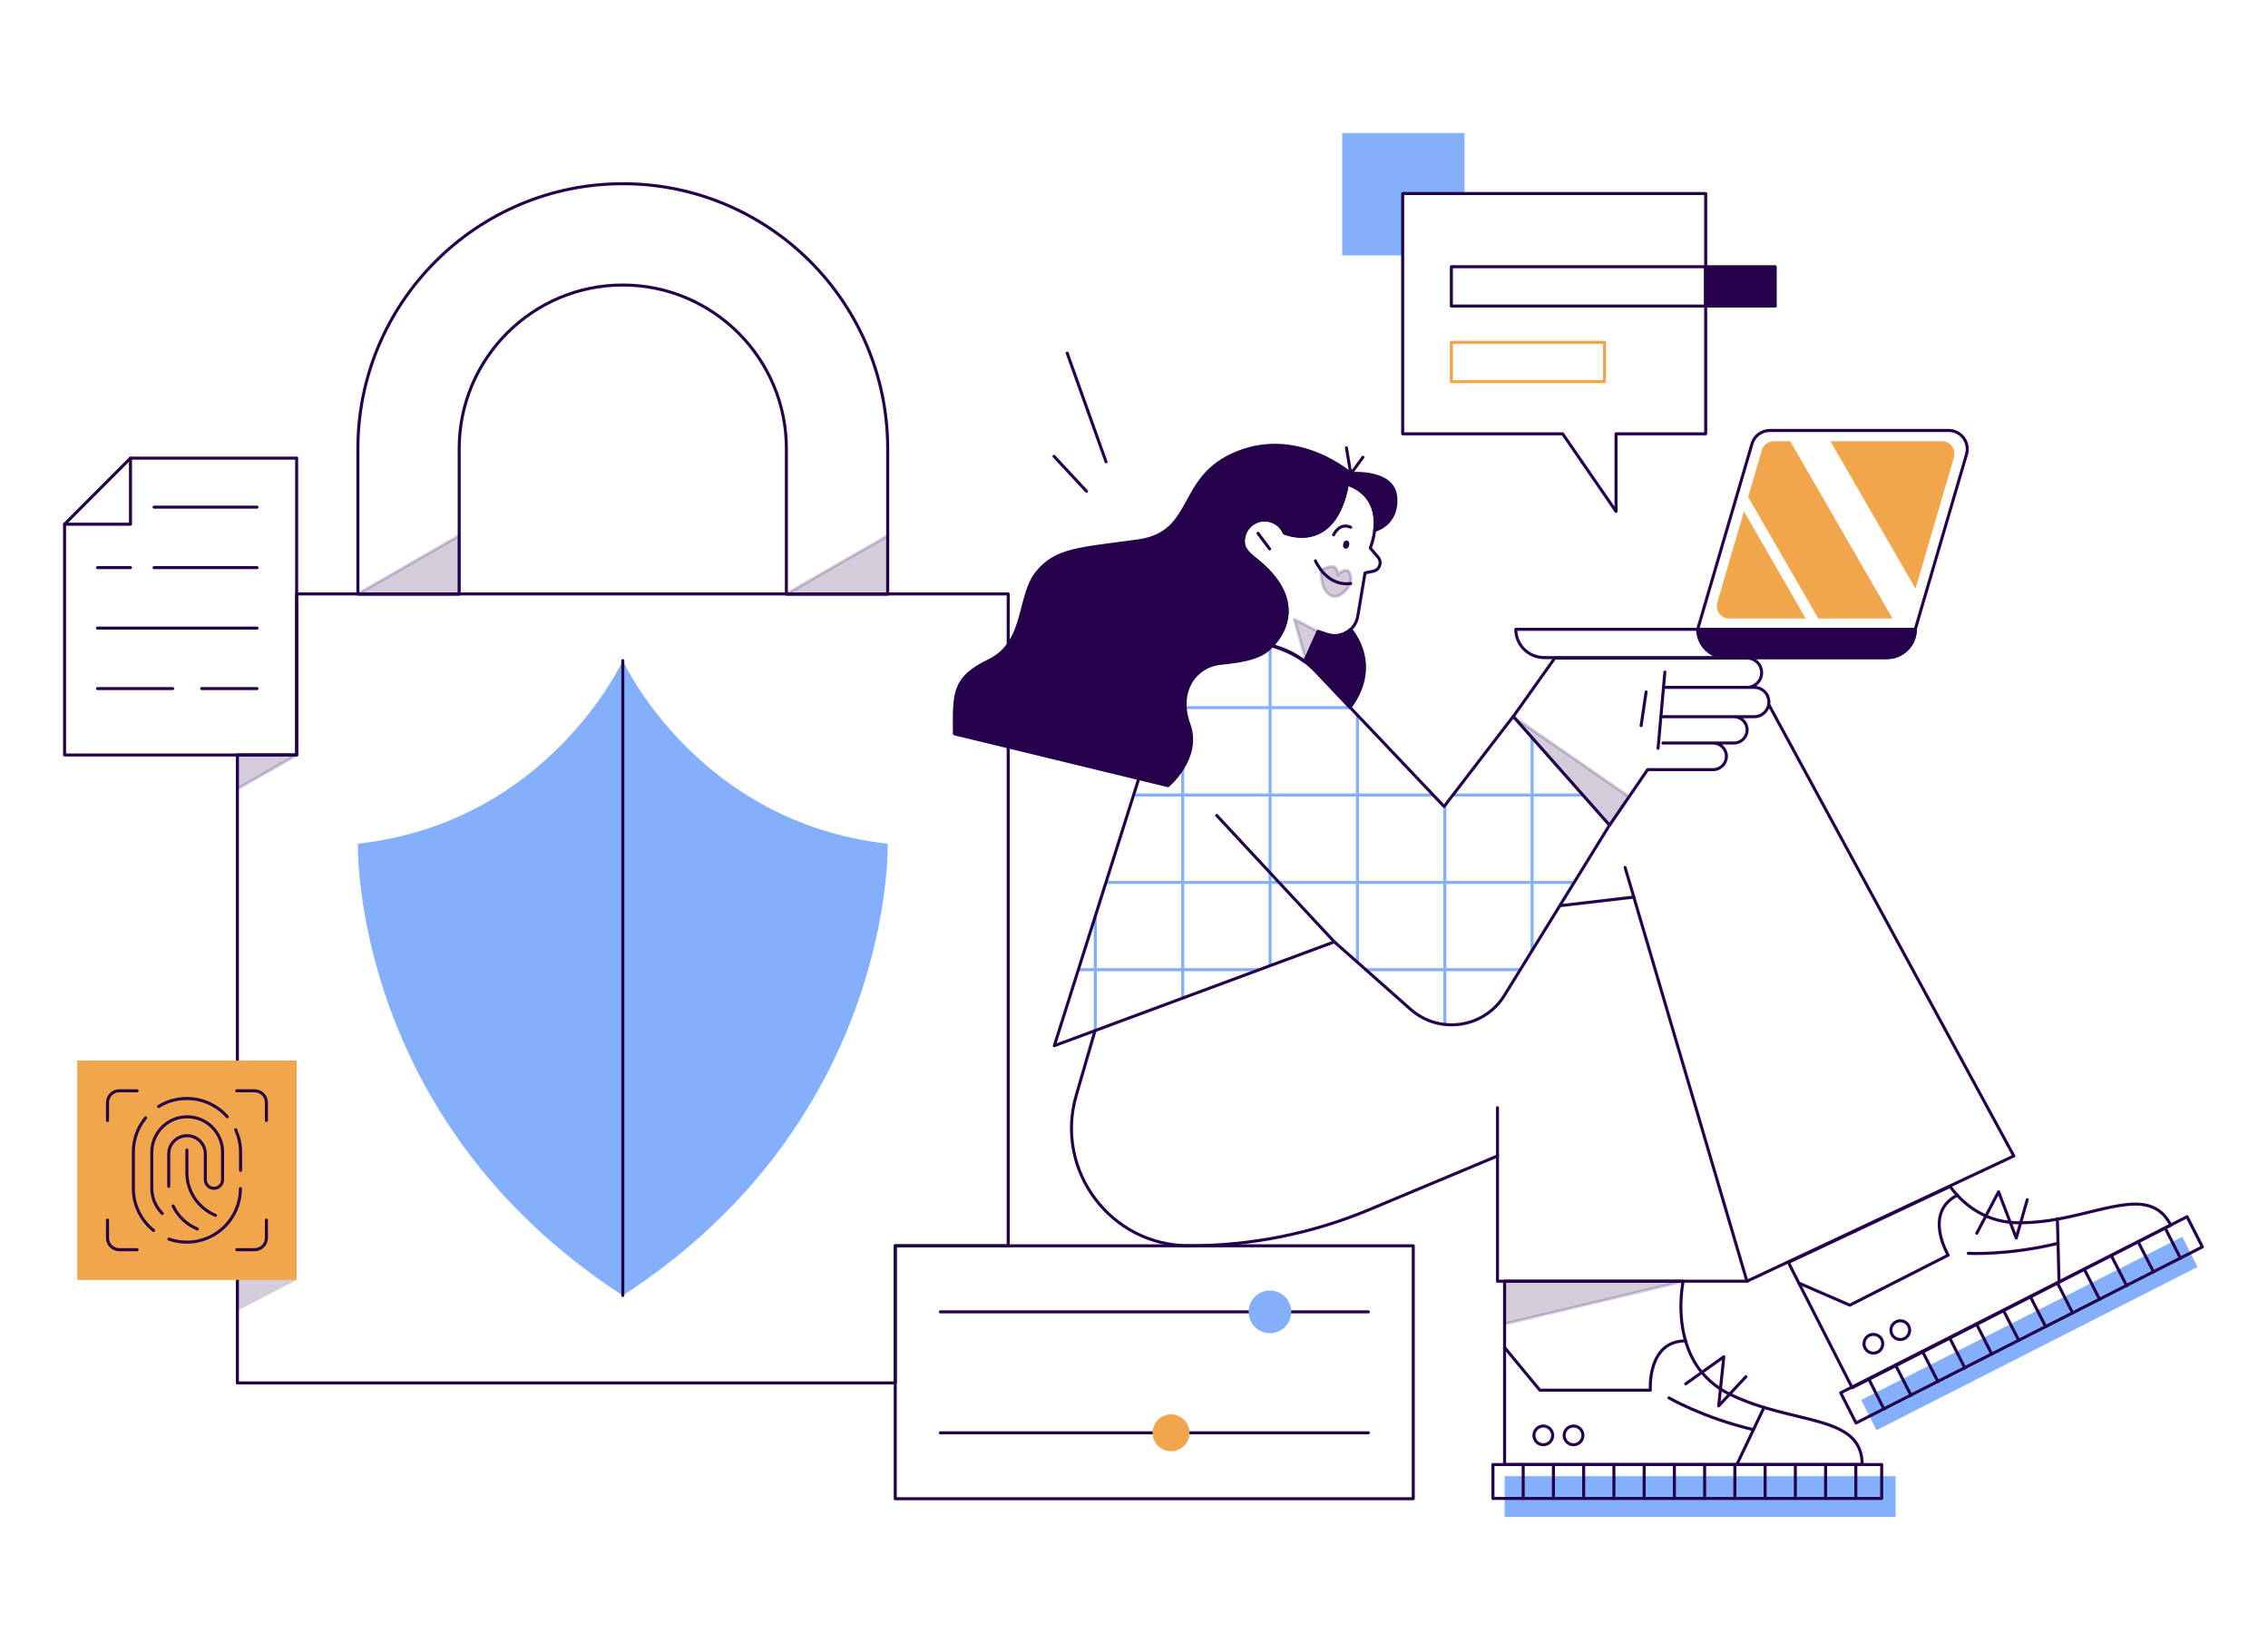 <?xml version="1.0" encoding="utf-8"?>
<!-- Generator: Adobe Illustrator 26.0.2, SVG Export Plug-In . SVG Version: 6.00 Build 0)  -->
<svg version="1.1" xmlns="http://www.w3.org/2000/svg" xmlns:xlink="http://www.w3.org/1999/xlink" x="0px" y="0px"
	 viewBox="0 0 1500 1080" style="enable-background:new 0 0 1500 1080;" xml:space="preserve">
<style type="text/css">
	.st0{fill:#84B0FB;}
	.st1{fill:none;stroke:#25014B;stroke-width:2;stroke-linecap:round;stroke-linejoin:round;stroke-miterlimit:10;}
	.st2{opacity:0.2;fill:#25014B;stroke:#25014B;stroke-width:2;stroke-linecap:round;stroke-linejoin:round;stroke-miterlimit:10;}
	.st3{fill:#F1A64C;}
	.st4{clip-path:url(#SVGID_00000059998918348787784660000002417414273967497611_);}
	.st5{fill:none;stroke:#84B0FB;stroke-width:2;stroke-linecap:round;stroke-linejoin:round;stroke-miterlimit:10;}
	.st6{fill:#25014B;stroke:#25014B;stroke-width:2;stroke-linecap:round;stroke-linejoin:round;stroke-miterlimit:10;}
	.st7{fill:none;stroke:#F1A64C;stroke-width:2;stroke-linecap:round;stroke-linejoin:round;stroke-miterlimit:10;}
	.st8{opacity:0.2;fill:#25014B;}
	.st9{fill:#FFFFFF;stroke:#FFFFFF;stroke-width:2;stroke-linecap:round;stroke-linejoin:round;stroke-miterlimit:10;}
	.st10{opacity:0.2;}
	.st11{fill:#25014B;}
	.st12{clip-path:url(#SVGID_00000026886339804179444980000007402521977475148461_);}
	.st13{fill:#0656FD;stroke:#0656FD;stroke-miterlimit:10;}
	.st14{fill:none;stroke:#0656FD;stroke-width:10;stroke-miterlimit:10;}
	.st15{fill:none;stroke:#FFFFFF;stroke-width:2;stroke-linecap:round;stroke-linejoin:round;stroke-miterlimit:10;}
	.st16{fill:none;stroke:#84B0FB;stroke-width:2;stroke-miterlimit:10;}
	.st17{clip-path:url(#SVGID_00000134936112265448414050000004609505061969040816_);}
	.st18{clip-path:url(#SVGID_00000111167076522416235270000004221549382342457510_);}
	.st19{fill:none;stroke:#F1A64C;stroke-width:10;stroke-miterlimit:10;}
	
		.st20{fill:none;stroke:#25014B;stroke-width:2;stroke-linecap:round;stroke-linejoin:round;stroke-miterlimit:10;stroke-dasharray:20;}
	.st21{clip-path:url(#SVGID_00000085931372331824303210000008504485863306337693_);}
	.st22{fill:none;stroke:#F1A64C;stroke-width:6;stroke-miterlimit:10;}
	.st23{fill:none;stroke:#25014B;stroke-width:2;stroke-linecap:round;stroke-linejoin:round;}
	
		.st24{fill:none;stroke:#25014B;stroke-width:11;stroke-linecap:round;stroke-linejoin:round;stroke-miterlimit:10;stroke-dasharray:0,28,0,0;}
</style>
<g id="Safety">
	<g>
		<rect x="995.1" y="976.3" class="st0" width="258.6" height="26.9"/>
		<polyline class="st1" points="157,706.7 157,499.3 196.2,499.3 196.2,392.8 666.8,392.8 666.8,823.9 592.1,823.9 592.1,914.6 
			157,914.6 157,808.3 		"/>
		<g>
			<path class="st1" d="M587.1,296.7v96.2h-67v-96.2c0-59.7-48.6-108.2-108.2-108.2c-59.7,0-108.2,48.6-108.2,108.2v96.2h-67v-96.2
				c0-96.6,78.6-175.2,175.2-175.2S587.1,200,587.1,296.7z"/>
		</g>
		<line class="st1" x1="705.8" y1="233.5" x2="731.5" y2="305.4"/>
		<line class="st1" x1="697.1" y1="301.8" x2="718.6" y2="324.9"/>
		<polygon class="st2" points="236.6,392.8 303.6,354.3 303.6,392.8 		"/>
		<polygon class="st2" points="520.1,392.8 587.1,354.3 587.1,392.8 		"/>
		<polyline class="st1" points="42.7,346.7 42.7,499.3 196.2,499.3 196.2,303 86.3,303 		"/>
		<polygon class="st1" points="86.3,346.7 42.7,346.7 86.3,303 86.3,303 		"/>
		<line class="st1" x1="101.9" y1="335.4" x2="170" y2="335.4"/>
		<line class="st1" x1="101.9" y1="375.4" x2="170" y2="375.4"/>
		<line class="st1" x1="64.5" y1="415.4" x2="170" y2="415.4"/>
		<line class="st1" x1="64.5" y1="455.4" x2="114.2" y2="455.4"/>
		<line class="st1" x1="133.4" y1="455.4" x2="170" y2="455.4"/>
		<line class="st1" x1="64.5" y1="375.4" x2="86.3" y2="375.4"/>
		<polygon class="st2" points="196.2,499.3 157,521.7 157,499.3 		"/>
		<rect x="592.1" y="823.9" class="st1" width="342.6" height="167.3"/>
		<line class="st1" x1="621.9" y1="947.6" x2="905" y2="947.6"/>
		<line class="st1" x1="621.9" y1="867.6" x2="905" y2="867.6"/>
		<circle class="st0" cx="839.9" cy="867.6" r="14.1"/>
		<circle class="st3" cx="774.5" cy="947.6" r="12.2"/>
		<path class="st0" d="M411.9,436.9c0,0-48.8,107-175.2,121.1c0,0-5,182,175.2,298.8V436.9z"/>
		<path class="st0" d="M411.9,436.9c0,0,48.8,107,175.2,121.1c0,0,5,182-175.2,298.8V436.9z"/>
		<g>
			<defs>
				<path id="SVGID_1_" d="M697.3,691.6l70.8-223.9c14-44.3,70.4-57.3,102.4-23.5l84.6,89.2l45.7-59.6l63.7,71.9L995,658.3
					c-13.4,21.7-43.1,26-62.1,9.2l-50.4-44.6L697.3,691.6z"/>
			</defs>
			<clipPath id="SVGID_00000013874842822141589080000003089022994519740325_">
				<use xlink:href="#SVGID_1_"  style="overflow:visible;"/>
			</clipPath>
			<g style="clip-path:url(#SVGID_00000013874842822141589080000003089022994519740325_);">
				<g>
					<line class="st5" x1="724.4" y1="345.8" x2="724.4" y2="705.7"/>
					<line class="st5" x1="782.2" y1="345.8" x2="782.2" y2="705.7"/>
					<line class="st5" x1="840" y1="345.8" x2="840" y2="705.7"/>
					<line class="st5" x1="897.8" y1="345.8" x2="897.8" y2="705.7"/>
					<line class="st5" x1="955.6" y1="345.8" x2="955.6" y2="705.7"/>
					<line class="st5" x1="1013.3" y1="345.8" x2="1013.3" y2="705.7"/>
					<line class="st5" x1="1071.1" y1="345.8" x2="1071.1" y2="705.7"/>
				</g>
				<g>
					<line class="st5" x1="1077.7" y1="352.4" x2="679.9" y2="352.4"/>
					<line class="st5" x1="1077.7" y1="410.2" x2="679.9" y2="410.2"/>
					<line class="st5" x1="1077.7" y1="468" x2="679.9" y2="468"/>
					<line class="st5" x1="1077.7" y1="525.8" x2="679.9" y2="525.8"/>
					<line class="st5" x1="1077.7" y1="583.6" x2="679.9" y2="583.6"/>
					<line class="st5" x1="1077.7" y1="641.3" x2="679.9" y2="641.3"/>
					<line class="st5" x1="1077.7" y1="699.1" x2="679.9" y2="699.1"/>
				</g>
			</g>
		</g>
		<path class="st1" d="M697.3,691.6l70.8-223.9c14-44.3,70.4-57.3,102.4-23.5l84.6,89.2l45.7-59.6l63.7,71.9L995,658.3
			c-13.4,21.7-43.1,26-62.1,9.2l-50.4-44.6L697.3,691.6z"/>
		<line class="st1" x1="882.5" y1="622.9" x2="804.7" y2="539.3"/>
		<path class="st1" d="M724.2,681.7l-12.4,42.7c-14.5,49.8,22.9,99.5,74.7,99.5h0c40.9,0,81.4-8.1,119.1-23.9l84.8-35.5v82.8h165.1
			l176.4-82.8l-161.8-298"/>
		<line class="st1" x1="1074.8" y1="573.7" x2="1155.4" y2="847.4"/>
		<line class="st1" x1="1031.7" y1="599" x2="1080.6" y2="593.3"/>
		<line class="st1" x1="990.4" y1="764.5" x2="990.4" y2="732.6"/>
		<path class="st1" d="M1064.5,545.8l25.2-36.8h43.3c4.9,0,8.8-4,8.8-8.8v0c0-4.9-4-8.8-8.8-8.8h-33.2h47c4.8,0,8.7-3.9,8.7-8.7l0,0
			c0-4.8-3.9-8.7-8.7-8.7H1099h61.2c5.4,0,9.7-4.4,9.7-9.7l0,0c0-5.4-4.4-9.7-9.7-9.7h-59.8h55c5.4,0,9.7-4.4,9.7-9.7l0,0
			c0-5.4-4.4-9.7-9.7-9.7h-127.1l-27.6,38.9"/>
		<line class="st1" x1="1101.1" y1="444.5" x2="1096.6" y2="494.9"/>
		<line class="st1" x1="1088.7" y1="457.6" x2="1085.4" y2="479.9"/>
		<path class="st1" d="M1002.5,416.2h264.3l0,0c0,10.3-8.4,18.7-18.7,18.7h-226.8C1010.9,434.9,1002.5,426.5,1002.5,416.2
			L1002.5,416.2z"/>
		<path class="st6" d="M1122.8,416.2h143.9l0,0c0,10.3-8.4,18.7-18.7,18.7h-106.5C1131.2,434.9,1122.8,426.5,1122.8,416.2
			L1122.8,416.2z"/>
		<path class="st1" d="M1158.7,293.6l-35.9,122.6h143.9l33.9-115.7c2.3-7.9-3.6-15.8-11.8-15.8h-118.3
			C1165.1,284.7,1160.2,288.3,1158.7,293.6z"/>
		<g>
			<path class="st3" d="M1210.6,291.8l56.3,97.5l25.4-86.8c1.6-5.4-2.4-10.7-8-10.7H1210.6z"/>
			<path class="st3" d="M1153.4,338.2l-17.6,60.2c-1.6,5.4,2.4,10.7,8,10.7h50.5L1153.4,338.2z"/>
			<path class="st3" d="M1202.6,409.1h49.1L1184,291.8h-10.8c-3.7,0-7,2.4-8,6l-9,30.9L1202.6,409.1z"/>
		</g>
		<g>
			<rect x="987.4" y="968.6" class="st1" width="257.1" height="22.4"/>
			<path class="st1" d="M1231.6,968.6H995.1V847.4h118.1c-0.7,3.5-3.7,21.3,1.6,39.5c2.1,7.1,5.4,14.3,10.7,20.7
				c3.3,4,7.3,7.7,12.2,10.9c1.7,1.1,3.6,2.2,5.5,3.2c0.2,0.1,0.4,0.2,0.7,0.3C1185.9,942.7,1231.6,934.9,1231.6,968.6z"/>
			<path class="st1" d="M995.1,891.2l23.3,28.2h73.1c0,0-2.3-32.6,23.4-32.6"/>
			<line class="st1" x1="1166.7" y1="930.8" x2="1148.7" y2="968.6"/>
			<path class="st1" d="M1103.8,924.5c0,0,22.4,13.1,55.8,21"/>
			<polyline class="st1" points="1114.9,915.2 1140.1,897.3 1136.7,929.8 1154.7,910.5 			"/>
			<circle class="st1" cx="1020.7" cy="949.3" r="6.2"/>
			<circle class="st1" cx="1040.7" cy="949.3" r="6.2"/>
			<line class="st1" x1="1007.4" y1="968.6" x2="1007.4" y2="991"/>
			<line class="st1" x1="1027.4" y1="968.6" x2="1027.4" y2="991"/>
			<line class="st1" x1="1047.4" y1="968.6" x2="1047.4" y2="991"/>
			<line class="st1" x1="1067.4" y1="968.6" x2="1067.4" y2="991"/>
			<line class="st1" x1="1087.4" y1="968.6" x2="1087.4" y2="991"/>
			<line class="st1" x1="1107.4" y1="968.6" x2="1107.4" y2="991"/>
			<line class="st1" x1="1127.4" y1="968.6" x2="1127.4" y2="991"/>
			<line class="st1" x1="1147.4" y1="968.6" x2="1147.4" y2="991"/>
			<line class="st1" x1="1167.4" y1="968.6" x2="1167.4" y2="991"/>
			<line class="st1" x1="1187.4" y1="968.6" x2="1187.4" y2="991"/>
			<line class="st1" x1="1207.4" y1="968.6" x2="1207.4" y2="991"/>
			<line class="st1" x1="1227.4" y1="968.6" x2="1227.4" y2="991"/>
		</g>
		<g>
			
				<rect x="1223.8" y="870.5" transform="matrix(0.891 -0.453 0.453 0.891 -253.792 704.672)" class="st0" width="238.3" height="22.4"/>
			
				<rect x="1209.2" y="861.5" transform="matrix(0.891 -0.453 0.453 0.891 -250.268 701.321)" class="st1" width="257.1" height="22.4"/>
			<path class="st1" d="M1435.7,810.3l-3.8,1.9v0l-17.8,9.1l-17.8,9.1l-17.8,9.1l-16.7,8.5l-1.1,0.6l-17.8,9.1l-17.8,9.1l-17.8,9.1
				l-17.8,9.1l-17.8,9.1l-35.7,18.1l-11,5.6l-35.1-68.9l-7.1-14l106.9-50.2c1.5,2,3.2,4.1,5,6c5.1,5.4,11.3,10.3,19,13.6
				c4.7,2.1,10,3.5,15.8,4.1c2.1,0.2,4.2,0.3,6.4,0.3c0.2,0,0.5,0,0.7,0c8.4-0.1,16.5-1,24.2-2.4
				C1395.9,799.8,1423.2,785.7,1435.7,810.3z"/>
			<path class="st1" d="M1189.8,848.6l33.6,14.6l65.1-33.1c0,0-16.8-28,6.1-39.7"/>
			<line class="st1" x1="1360.7" y1="806" x2="1361.8" y2="847.9"/>
			<path class="st1" d="M1301.8,828.9c0,0,25.9,1.5,59.3-6.6"/>
			<polyline class="st1" points="1307.4,815.6 1321.8,788.2 1333.5,818.8 1340.8,793.4 			"/>
			<circle class="st1" cx="1239" cy="888.7" r="6.2"/>
			<circle class="st1" cx="1256.8" cy="879.7" r="6.2"/>
			<line class="st1" x1="1235.9" y1="911.9" x2="1246" y2="931.9"/>
			<line class="st1" x1="1253.7" y1="902.9" x2="1263.9" y2="922.8"/>
			<line class="st1" x1="1271.5" y1="893.8" x2="1281.7" y2="913.7"/>
			<line class="st1" x1="1289.4" y1="884.7" x2="1299.5" y2="904.7"/>
			<line class="st1" x1="1307.2" y1="875.6" x2="1317.3" y2="895.6"/>
			<line class="st1" x1="1325" y1="866.6" x2="1335.2" y2="886.5"/>
			<line class="st1" x1="1342.8" y1="857.5" x2="1353" y2="877.5"/>
			<line class="st1" x1="1360.7" y1="848.4" x2="1370.8" y2="868.4"/>
			<line class="st1" x1="1378.5" y1="839.4" x2="1388.6" y2="859.3"/>
			<line class="st1" x1="1396.3" y1="830.3" x2="1406.5" y2="850.3"/>
			<line class="st1" x1="1414.1" y1="821.2" x2="1424.3" y2="841.2"/>
			<line class="st1" x1="1432" y1="812.2" x2="1442.1" y2="832.1"/>
		</g>
		<path class="st1" d="M832.3,371.5c-4.8-4-10.4-7.3-10-14.1c0.4-7.2,6.1-13.1,13.3-13.5c6.2-0.3,11.6,3.3,13.8,8.6
			c0,0,33.1,14.8,41.7-32.2c0,0,27.7,6.6,15.2,42.2l5.1,6c2.8,3.3,1.1,8.4-3.2,9.3l-5.4,1.1l-4.8,28.6c-1.6,9.4-11.1,15.2-20.2,12.3
			l-6.1-2l-8.9,19.8c0,0-7.8-6.4-21.6-10.4C841.3,427,868.9,401.9,832.3,371.5z"/>
		<line class="st1" x1="832" y1="352.7" x2="839.7" y2="363"/>
		<path class="st1" d="M882,353.7c0,0,3.8-8.4,11.3-5"/>
		<path class="st1" d="M870,370.9c0,0,7.1,17.1,23.3,15"/>
		<polygon class="st2" points="871.9,417.7 856,409.6 863.5,436.1 		"/>
		<path class="st2" d="M873.7,376.9c0,0,6.9-3.5,9.2-1.7c2.3,1.9,2,5,2,5s3.3-4.1,6.3-2.8c2.9,1.3,2.2,8.4,2.2,8.4s-6,11.3-13.2,8.1
			C873,390.6,873.7,376.9,873.7,376.9z"/>
		
			<ellipse transform="matrix(0.229 -0.973 0.973 0.229 336.314 1144.242)" class="st6" cx="890.5" cy="359.8" rx="1.8" ry="1"/>
		<path class="st6" d="M909.2,350.8c3.3-25.5-18.1-30.6-18.1-30.6c-8.6,47-41.7,32.2-41.7,32.2c-2.2-5.3-7.6-8.9-13.8-8.6
			c-7.2,0.4-13,6.3-13.3,13.5c-0.3,6.8,5.2,10.1,10,14.1c36.5,30.4,9,55.5,9,55.5c-5.9,7.7-17.8,10.2-34.1,11.8
			c-16.3,1.6-29,18.1-20.9,40.3c8.1,22.3-13.8,40.6-13.8,40.6l-141.3-34.3c0-26.5-1.4-36.6,23.1-48.5c24.5-11.9,18.9-42.4,31.5-58.1
			c12.7-15.7,28.2-15.6,67-21c38.8-5.4,25.3-42.5,65.9-58.5c40.5-16,74.6,14,74.6,14s28.3-2.6,29.8,15.5
			C924.7,346.9,909.2,350.8,909.2,350.8z"/>
		<polyline class="st1" points="890.5,296.2 893.4,313.4 901.4,302.4 		"/>
		<path class="st6" d="M861.4,436.3c0.1,0.1,0.2,0.2,0.4,0.2C861.7,436.5,861.5,436.4,861.4,436.3L861.4,436.3z"/>
		<path class="st6" d="M861.8,436.6c0.5,0.4,0.9,0.7,1.1,0.8C862.5,437.1,862.1,436.8,861.8,436.6z"/>
		<path class="st6" d="M892.9,467.9l-22.4-23.7c-2.4-2.5-4.9-4.8-7.6-6.8l8.9-19.8l6.1,2c5.6,1.8,11.4,0.3,15.4-3.4
			C899.3,423.7,910.7,443.4,892.9,467.9z"/>
		<polygon class="st2" points="1113.3,847.4 995.1,875.6 995.1,847.4 		"/>
		<polygon class="st0" points="968.6,88 968.6,128 927.7,128 927.7,168.9 887.7,168.9 887.7,88 		"/>
		<polygon class="st1" points="1128.1,128 927.7,128 927.7,286.9 1033.5,286.9 1068.8,338.2 1068.8,286.9 1128.1,286.9 		"/>
		<rect x="1128.1" y="176.4" class="st6" width="46" height="26"/>
		<rect x="959.9" y="176.4" class="st1" width="168.2" height="26"/>
		<rect x="959.9" y="226.4" class="st7" width="101.3" height="26"/>
		<polygon class="st2" points="1000.8,473.9 1077.4,526.9 1064.5,545.8 		"/>
		<rect x="51.1" y="701.4" class="st3" width="145.1" height="145.1"/>
		<g>
			<path class="st1" d="M155.9,747.2c2,4.5,3.2,9.4,3.2,14.6V774"/>
			<g>
				<path class="st1" d="M101.6,813.8c-8.1-6.5-13.4-16.5-13.4-27.7v-24.3c0-8.5,3-16.4,8.1-22.5"/>
				<path class="st1" d="M159,786.1c0,19.5-15.8,35.4-35.4,35.4h0c-4.2,0-8.2-0.7-11.9-2"/>
				<path class="st1" d="M104.9,731.8c5.4-3.4,11.8-5.3,18.7-5.3h0c10.6,0,20.2,4.7,26.7,12.1"/>
				<path class="st1" d="M111.6,784.6v-21.4c0-6.7,5.4-12.1,12.1-12.1h0c6.7,0,12.1,5.4,12.1,12.1v17c0,3.1,2.5,5.7,5.7,5.7h0
					c3.1,0,5.7-2.5,5.7-5.7V762c0-12.9-10.5-23.4-23.4-23.4h0c-12.9,0-23.4,10.5-23.4,23.4v23.9c0,6.5,2.6,12.3,6.9,16.6"/>
				<path class="st1" d="M123.6,760.6v15c0,12.2,7.3,23.2,18.5,28l0.4,0.2"/>
				<path class="st1" d="M114.5,797.6c3.1,6.6,8.6,12,15.6,15l0.4,0.2"/>
			</g>
		</g>
		<path class="st1" d="M156.6,721.4h11.8c4.3,0,7.8,3.5,7.8,7.8V741"/>
		<path class="st1" d="M156.6,826.5h11.8c4.3,0,7.8-3.5,7.8-7.8v-11.8"/>
		<path class="st1" d="M71.1,741v-11.8c0-4.3,3.5-7.8,7.8-7.8h11.8"/>
		<path class="st1" d="M71.1,806.9v11.8c0,4.3,3.5,7.8,7.8,7.8h11.8"/>
		<polygon class="st8" points="196.2,846.5 157,866.8 157,846.5 		"/>
		<line class="st1" x1="411.9" y1="436.9" x2="411.9" y2="856.8"/>
	</g>
</g>
<g id="Significant_cost_savings">
</g>
<g id="Successful_result">
</g>
<g id="Speed">
</g>
<g id="Home_page">
</g>
</svg>
